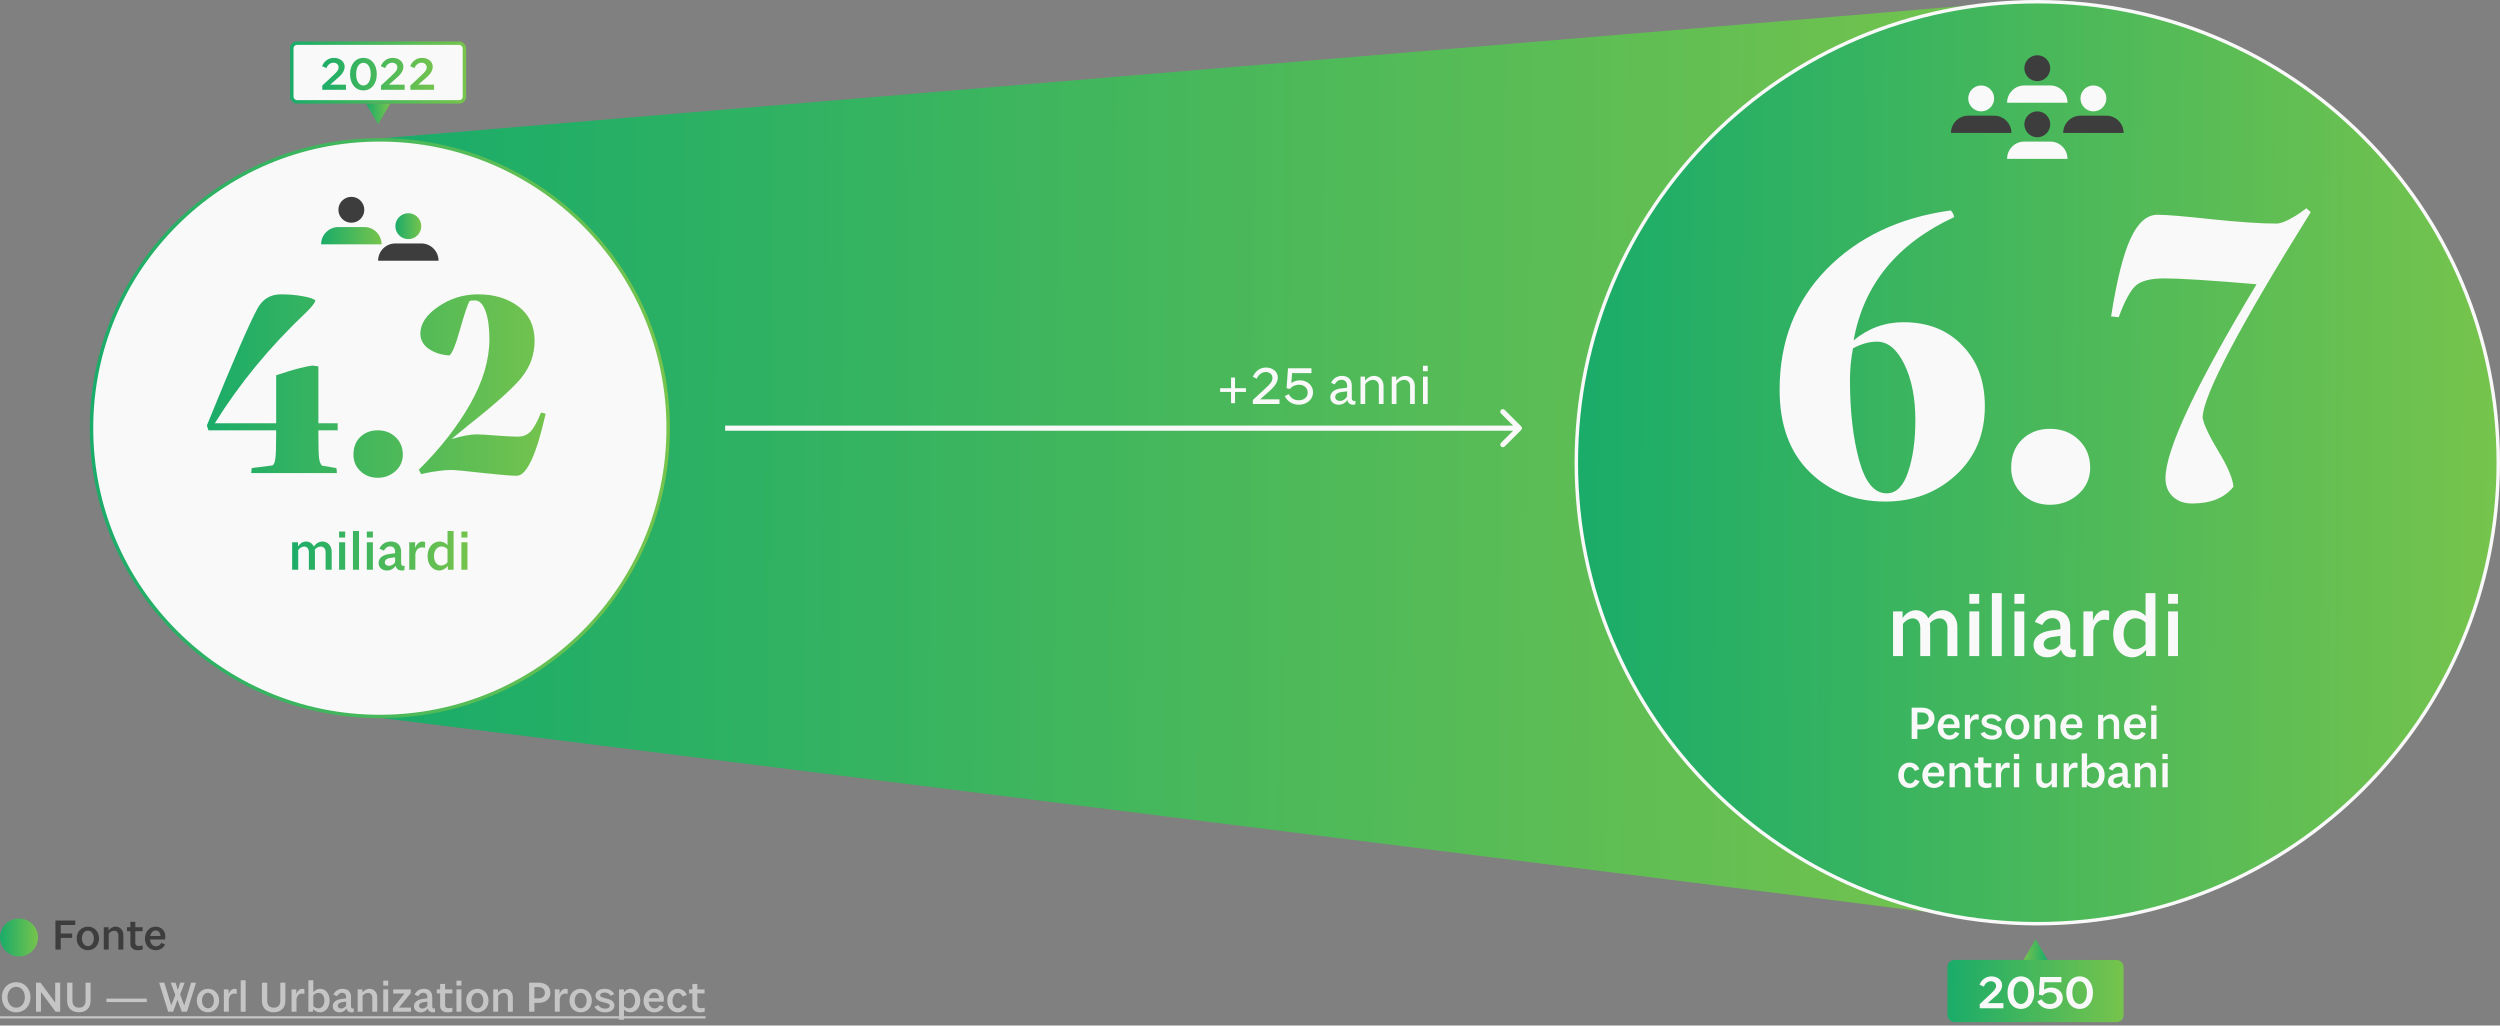 <svg width="724" height="297" viewBox="0 0 724 297" fill="none" xmlns="http://www.w3.org/2000/svg">
<rect x="0" y="0" width="724" height="297" fill="#808080" stroke="none"/>
<path d="M111 208V40L589 0V268L111 208Z" fill="url(#paint0_linear_477_167)"/>
<path d="M193.5 124C193.5 170.116 156.116 207.5 110 207.5C63.884 207.5 26.5 170.116 26.5 124C26.5 77.884 63.884 40.5 110 40.5C156.116 40.5 193.5 77.884 193.5 124Z" fill="#F9F9F9" stroke="url(#paint1_linear_477_167)"/>
<path d="M723.5 134C723.5 207.73 663.73 267.5 590 267.5C516.27 267.5 456.5 207.73 456.5 134C456.5 60.27 516.27 0.5 590 0.5C663.73 0.5 723.5 60.27 723.5 134Z" fill="url(#paint2_linear_477_167)" stroke="#F9F9F9"/>
<path d="M360.833 113.512V112.424H357.665V109.336H356.513V112.424H353.345V113.512H356.513V116.776H357.665V113.512H360.833ZM362.827 115.832V117H370.539V115.656H364.923L367.547 113.336C368.523 112.456 370.059 111.096 370.059 109.336C370.059 107.64 368.571 106.44 366.651 106.44C364.715 106.44 363.435 107.672 362.827 109.144L363.963 109.672C364.395 108.648 365.307 107.736 366.571 107.736C367.611 107.736 368.507 108.376 368.507 109.48C368.507 110.552 367.627 111.384 366.395 112.536L362.827 115.832ZM380.262 113.608C380.262 111.624 378.582 110.136 376.47 110.136C375.382 110.136 374.518 110.536 373.974 110.936L374.182 108.056H379.798V106.648H372.998L372.598 112.44L373.59 112.648C374.102 111.912 375.126 111.416 376.198 111.416C377.67 111.416 378.71 112.376 378.71 113.704C378.71 115.048 377.654 115.912 376.102 115.912C374.774 115.912 373.814 115.272 373.222 114.136L372.07 114.728C372.854 116.264 374.31 117.208 376.15 117.208C378.518 117.208 380.262 115.64 380.262 113.608ZM392.488 117.128L392.552 116.088C392.456 116.104 392.296 116.12 392.2 116.12C391.72 116.12 391.48 115.784 391.48 115.352V111.704C391.48 109.864 390.36 108.856 388.632 108.856C387.256 108.856 386.056 109.624 385.48 110.872L386.536 111.304C386.936 110.552 387.56 109.992 388.504 109.992C389.48 109.992 390.12 110.664 390.12 111.656V112.28L388.264 112.504C386.504 112.728 385.256 113.576 385.256 115.048C385.256 116.312 386.264 117.208 387.672 117.208C388.792 117.208 389.672 116.664 390.184 115.816C390.376 116.728 390.968 117.208 391.864 117.208C392.104 117.208 392.296 117.176 392.488 117.128ZM388.04 116.104C387.24 116.104 386.68 115.624 386.68 114.952C386.68 114.136 387.448 113.656 388.504 113.528L390.12 113.336V114.792C389.704 115.56 388.92 116.104 388.04 116.104ZM400.677 117V111.752C400.677 110.056 399.493 108.856 397.941 108.856C396.805 108.856 395.845 109.528 395.317 110.28V109.064H394.005V117H395.365V111.24C395.861 110.536 396.725 110.008 397.621 110.008C398.613 110.008 399.317 110.744 399.317 111.848V117H400.677ZM409.724 117V111.752C409.724 110.056 408.54 108.856 406.988 108.856C405.852 108.856 404.892 109.528 404.364 110.28V109.064H403.052V117H404.412V111.24C404.908 110.536 405.772 110.008 406.668 110.008C407.66 110.008 408.364 110.744 408.364 111.848V117H409.724ZM413.459 109.064H412.099V117H413.459V109.064ZM413.459 105.912H412.099V107.496H413.459V105.912Z" fill="#F9F9F9"/>
<path d="M59.898 123.25C67.372 104.839 72.242 93.576 74.508 89.461C75.992 86.623 78.31 85.216 81.461 85.242C83.648 85.242 85.732 85.425 87.711 85.789C89.69 86.128 90.914 86.557 91.383 87.078C91.018 87.938 90.094 89.084 88.609 90.516C78.115 100.438 69.312 111.128 62.203 122.586H79.977V108.68C84.82 107.039 88.362 106.102 90.602 105.867L92.203 106.102V122.586H97.789V124.617H92.203V125.477C92.203 129.201 92.268 131.583 92.398 132.625C92.529 133.667 92.815 134.409 93.258 134.852L97.398 135.555C97.503 135.867 97.555 136.349 97.555 137H72.75L72.906 135.555L78.922 134.774C79.338 134.513 79.612 133.862 79.742 132.82C79.898 131.779 79.977 129.357 79.977 125.555V124.617H60.367L59.898 123.25ZM102.359 131.649C102.359 129.513 103.023 127.807 104.352 126.531C105.68 125.255 107.359 124.617 109.391 124.617C111.474 124.617 113.206 125.281 114.586 126.609C115.966 127.938 116.656 129.617 116.656 131.649C116.656 133.576 115.94 135.177 114.508 136.453C113.076 137.729 111.37 138.367 109.391 138.367C107.411 138.367 105.745 137.729 104.391 136.453C103.036 135.177 102.359 133.576 102.359 131.649ZM121.305 136.024C127.503 129.878 132.451 123.55 136.148 117.039C139.872 110.503 141.734 104.201 141.734 98.133C141.734 94.826 141.357 92.143 140.602 90.086C139.846 88.029 138.831 87 137.555 87C137.346 87 137.112 87.013 136.852 87.039C136.617 87.065 136.422 87.078 136.266 87.078L136.031 87.156C135.51 87.912 134.586 90.62 133.258 95.281C131.956 99.943 130.914 102.495 130.133 102.938C127.789 102.781 125.797 102.143 124.156 101.024C122.542 99.878 121.734 98.406 121.734 96.609C121.734 93.771 123.466 91.167 126.93 88.797C130.393 86.427 134.234 85.242 138.453 85.242C143.141 85.242 147.034 86.414 150.133 88.758C153.258 91.102 154.82 94.409 154.82 98.68C154.82 102.742 153.505 106.362 150.875 109.539C148.245 112.69 143.089 117.287 135.406 123.328L130.758 127.156C133.857 126.245 136.279 125.789 138.023 125.789C139.039 125.789 140.992 125.906 143.883 126.141C146.799 126.349 148.818 126.453 149.938 126.453C151.474 126.453 152.711 125.958 153.648 124.969C154.612 123.953 155.628 122.117 156.695 119.461L158.023 119.813C155.315 131.818 152.516 137.807 149.625 137.781C147.984 137.781 144.69 137.508 139.742 136.961C134.82 136.388 131.747 136.102 130.523 136.102C129.508 136.102 128.284 136.206 126.852 136.414C125.445 136.596 124.26 136.792 123.297 137L121.969 137.313L121.305 136.024Z" fill="url(#paint3_linear_477_167)"/>
<path d="M96.06 165V159.784C96.06 158.04 94.892 156.824 93.404 156.824C92.38 156.824 91.468 157.416 90.892 158.28C90.46 157.384 89.628 156.824 88.668 156.824C87.66 156.824 86.796 157.448 86.3 158.216V157.032H84.604V165H86.364V159.288C86.764 158.728 87.436 158.28 88.124 158.28C88.892 158.28 89.452 158.936 89.452 159.928V165H91.212V159.784C91.212 159.576 91.196 159.368 91.164 159.176C91.58 158.664 92.236 158.28 92.908 158.28C93.708 158.28 94.3 158.936 94.3 159.928V165H96.06ZM99.958 157.032H98.198V165H99.958V157.032ZM99.958 153.928H98.198V155.672H99.958V153.928ZM103.974 153.784H102.214V165H103.974V153.784ZM107.989 157.032H106.229V165H107.989V157.032ZM107.989 153.928H106.229V155.672H107.989V153.928ZM117.109 165.112L117.189 163.832C117.093 163.848 116.917 163.864 116.821 163.864C116.389 163.864 116.165 163.56 116.165 163.128V159.752C116.165 157.848 115.013 156.824 113.157 156.824C111.653 156.824 110.437 157.624 109.877 158.904L111.189 159.464C111.557 158.76 112.133 158.232 112.997 158.232C113.861 158.232 114.421 158.808 114.421 159.704V160.216L112.645 160.456C110.853 160.712 109.637 161.592 109.637 163.048C109.637 164.312 110.645 165.224 112.053 165.224C113.157 165.224 114.037 164.68 114.533 163.864C114.805 164.792 115.461 165.224 116.389 165.224C116.661 165.224 116.885 165.176 117.109 165.112ZM112.629 163.864C111.941 163.864 111.445 163.448 111.445 162.856C111.445 162.136 112.101 161.704 113.013 161.592L114.421 161.4V162.824C114.037 163.432 113.381 163.864 112.629 163.864ZM120.286 165V160.52C120.43 159.432 121.038 158.52 122.254 158.52C122.51 158.52 122.878 158.568 123.102 158.632L123.118 156.952C122.942 156.872 122.574 156.824 122.302 156.824C121.374 156.824 120.526 157.688 120.222 158.728V157.032H118.526V165H120.286ZM127.714 163.784C126.53 163.784 125.682 162.648 125.682 161.048C125.682 159.432 126.578 158.264 127.81 158.264C128.53 158.264 129.218 158.584 129.602 159.064V162.824C129.17 163.4 128.45 163.784 127.714 163.784ZM131.362 165V153.784H129.602V157.864C129.074 157.24 128.194 156.824 127.346 156.824C125.298 156.824 123.826 158.6 123.826 161.08C123.826 163.48 125.25 165.224 127.234 165.224C128.114 165.224 129.122 164.664 129.698 163.896V165H131.362ZM135.38 157.032H133.62V165H135.38V157.032ZM135.38 153.928H133.62V155.672H135.38V153.928Z" fill="url(#paint4_linear_477_167)"/>
<path d="M566.848 190V181.524C566.848 178.69 564.95 176.714 562.532 176.714C560.868 176.714 559.386 177.676 558.45 179.08C557.748 177.624 556.396 176.714 554.836 176.714C553.198 176.714 551.794 177.728 550.988 178.976V177.052H548.232V190H551.092V180.718C551.742 179.808 552.834 179.08 553.952 179.08C555.2 179.08 556.11 180.146 556.11 181.758V190H558.97V181.524C558.97 181.186 558.944 180.848 558.892 180.536C559.568 179.704 560.634 179.08 561.726 179.08C563.026 179.08 563.988 180.146 563.988 181.758V190H566.848ZM573.182 177.052H570.322V190H573.182V177.052ZM573.182 172.008H570.322V174.842H573.182V172.008ZM579.707 171.774H576.847V190H579.707V171.774ZM586.233 177.052H583.373V190H586.233V177.052ZM586.233 172.008H583.373V174.842H586.233V172.008ZM601.052 190.182L601.182 188.102C601.026 188.128 600.74 188.154 600.584 188.154C599.882 188.154 599.518 187.66 599.518 186.958V181.472C599.518 178.378 597.646 176.714 594.63 176.714C592.186 176.714 590.21 178.014 589.3 180.094L591.432 181.004C592.03 179.86 592.966 179.002 594.37 179.002C595.774 179.002 596.684 179.938 596.684 181.394V182.226L593.798 182.616C590.886 183.032 588.91 184.462 588.91 186.828C588.91 188.882 590.548 190.364 592.836 190.364C594.63 190.364 596.06 189.48 596.866 188.154C597.308 189.662 598.374 190.364 599.882 190.364C600.324 190.364 600.688 190.286 601.052 190.182ZM593.772 188.154C592.654 188.154 591.848 187.478 591.848 186.516C591.848 185.346 592.914 184.644 594.396 184.462L596.684 184.15V186.464C596.06 187.452 594.994 188.154 593.772 188.154ZM606.215 190V182.72C606.449 180.952 607.437 179.47 609.413 179.47C609.829 179.47 610.427 179.548 610.791 179.652L610.817 176.922C610.531 176.792 609.933 176.714 609.491 176.714C607.983 176.714 606.605 178.118 606.111 179.808V177.052H603.355V190H606.215ZM618.286 188.024C616.362 188.024 614.984 186.178 614.984 183.578C614.984 180.952 616.44 179.054 618.442 179.054C619.612 179.054 620.73 179.574 621.354 180.354V186.464C620.652 187.4 619.482 188.024 618.286 188.024ZM624.214 190V171.774H621.354V178.404C620.496 177.39 619.066 176.714 617.688 176.714C614.36 176.714 611.968 179.6 611.968 183.63C611.968 187.53 614.282 190.364 617.506 190.364C618.936 190.364 620.574 189.454 621.51 188.206V190H624.214ZM630.743 177.052H627.883V190H630.743V177.052ZM630.743 172.008H627.883V174.842H630.743V172.008Z" fill="#F9F9F9"/>
<path d="M555.268 214V211.214H556.724C558.824 211.214 560.252 209.912 560.252 208.064C560.252 206.23 558.824 204.942 556.696 204.942H553.616V214H555.268ZM555.268 206.328H556.584C557.746 206.328 558.544 207.028 558.544 208.064C558.544 209.114 557.746 209.828 556.584 209.828H555.268V206.328ZM567.421 212.39L566.245 211.928C565.909 212.586 565.293 212.978 564.621 212.978C563.585 212.978 562.843 212.138 562.745 210.85H567.435C567.477 210.668 567.505 210.262 567.505 209.926C567.505 208.106 566.259 206.846 564.495 206.846C562.563 206.846 561.149 208.428 561.149 210.598C561.149 212.698 562.563 214.196 564.509 214.196C565.811 214.196 566.931 213.51 567.421 212.39ZM564.495 208.022C565.363 208.022 565.951 208.708 566.007 209.772H562.801C563.011 208.694 563.669 208.022 564.495 208.022ZM570.561 214V210.08C570.687 209.128 571.219 208.33 572.283 208.33C572.507 208.33 572.829 208.372 573.025 208.428L573.039 206.958C572.885 206.888 572.563 206.846 572.325 206.846C571.513 206.846 570.771 207.602 570.505 208.512V207.028H569.021V214H570.561ZM579.761 212.04C579.761 210.738 578.655 210.178 577.059 209.814C575.953 209.562 575.323 209.394 575.323 208.848C575.323 208.344 575.883 208.008 576.709 208.008C577.619 208.008 578.235 208.386 578.571 209.002L579.719 208.526C579.271 207.658 578.375 206.846 576.723 206.846C575.029 206.846 573.867 207.728 573.867 208.974C573.867 210.206 575.043 210.78 576.485 211.102C577.605 211.34 578.305 211.55 578.305 212.138C578.305 212.684 577.787 213.034 576.905 213.034C575.841 213.034 575.099 212.558 574.735 211.928L573.559 212.404C574.035 213.468 575.211 214.196 576.849 214.196C578.655 214.196 579.761 213.328 579.761 212.04ZM587.698 210.514C587.698 208.386 586.242 206.846 584.226 206.846C582.196 206.846 580.726 208.386 580.726 210.514C580.726 212.642 582.196 214.182 584.226 214.182C586.242 214.182 587.698 212.642 587.698 210.514ZM582.35 210.514C582.35 209.114 583.134 208.092 584.226 208.092C585.304 208.092 586.074 209.114 586.074 210.514C586.074 211.914 585.304 212.922 584.226 212.922C583.134 212.922 582.35 211.914 582.35 210.514ZM595.277 214V209.436C595.277 207.924 594.241 206.846 592.897 206.846C591.931 206.846 591.119 207.392 590.657 208.05V207.028H589.173V214H590.713V209.002C591.091 208.512 591.749 208.12 592.435 208.12C593.191 208.12 593.737 208.68 593.737 209.548V214H595.277ZM602.954 212.39L601.778 211.928C601.442 212.586 600.826 212.978 600.154 212.978C599.118 212.978 598.376 212.138 598.278 210.85H602.968C603.01 210.668 603.038 210.262 603.038 209.926C603.038 208.106 601.792 206.846 600.028 206.846C598.096 206.846 596.682 208.428 596.682 210.598C596.682 212.698 598.096 214.196 600.042 214.196C601.344 214.196 602.464 213.51 602.954 212.39ZM600.028 208.022C600.896 208.022 601.484 208.708 601.54 209.772H598.334C598.544 208.694 599.202 208.022 600.028 208.022ZM613.707 214V209.436C613.707 207.924 612.671 206.846 611.327 206.846C610.361 206.846 609.549 207.392 609.087 208.05V207.028H607.603V214H609.143V209.002C609.521 208.512 610.179 208.12 610.865 208.12C611.621 208.12 612.167 208.68 612.167 209.548V214H613.707ZM621.383 212.39L620.207 211.928C619.871 212.586 619.255 212.978 618.583 212.978C617.547 212.978 616.805 212.138 616.707 210.85H621.397C621.439 210.668 621.467 210.262 621.467 209.926C621.467 208.106 620.221 206.846 618.457 206.846C616.525 206.846 615.111 208.428 615.111 210.598C615.111 212.698 616.525 214.196 618.471 214.196C619.773 214.196 620.893 213.51 621.383 212.39ZM618.457 208.022C619.325 208.022 619.913 208.708 619.969 209.772H616.763C616.973 208.694 617.631 208.022 618.457 208.022ZM624.524 207.028H622.984V214H624.524V207.028ZM624.524 204.312H622.984V205.838H624.524V204.312ZM555.913 226.222L554.597 225.732C554.303 226.432 553.799 226.894 553.099 226.894C552.091 226.894 551.377 225.914 551.377 224.556C551.377 223.142 552.077 222.134 553.057 222.134C553.701 222.134 554.233 222.526 554.527 223.268L555.857 222.75C555.353 221.588 554.373 220.846 552.987 220.846C551.097 220.846 549.739 222.4 549.739 224.57C549.739 226.67 551.111 228.196 553.001 228.196C554.387 228.196 555.437 227.356 555.913 226.222ZM562.984 226.39L561.808 225.928C561.472 226.586 560.856 226.978 560.184 226.978C559.148 226.978 558.406 226.138 558.308 224.85H562.998C563.04 224.668 563.068 224.262 563.068 223.926C563.068 222.106 561.822 220.846 560.058 220.846C558.126 220.846 556.712 222.428 556.712 224.598C556.712 226.698 558.126 228.196 560.072 228.196C561.374 228.196 562.494 227.51 562.984 226.39ZM560.058 222.022C560.926 222.022 561.514 222.708 561.57 223.772H558.364C558.574 222.694 559.232 222.022 560.058 222.022ZM570.688 228V223.436C570.688 221.924 569.652 220.846 568.308 220.846C567.342 220.846 566.53 221.392 566.068 222.05V221.028H564.584V228H566.124V223.002C566.502 222.512 567.16 222.12 567.846 222.12C568.602 222.12 569.148 222.68 569.148 223.548V228H570.688ZM576.715 227.972V226.726C576.449 226.81 576.001 226.894 575.581 226.894C574.755 226.894 574.419 226.502 574.419 225.858V222.274H576.687V221.028H574.419V219.334H572.879V221.028H571.829V222.274H572.879V226.18C572.879 227.454 573.733 228.196 575.273 228.196C575.791 228.196 576.393 228.084 576.715 227.972ZM579.509 228V224.08C579.635 223.128 580.167 222.33 581.231 222.33C581.455 222.33 581.777 222.372 581.973 222.428L581.987 220.958C581.833 220.888 581.511 220.846 581.273 220.846C580.461 220.846 579.719 221.602 579.453 222.512V221.028H577.969V228H579.509ZM584.759 221.028H583.219V228H584.759V221.028ZM584.759 218.312H583.219V219.838H584.759V218.312ZM595.676 228V221.028H594.136V225.802C593.814 226.432 593.226 226.908 592.526 226.908C591.77 226.908 591.238 226.306 591.238 225.466V221.028H589.698V225.592C589.698 227.09 590.678 228.182 592.008 228.182C592.988 228.182 593.772 227.622 594.192 226.866V228H595.676ZM599.169 228V224.08C599.295 223.128 599.827 222.33 600.891 222.33C601.115 222.33 601.437 222.372 601.633 222.428L601.647 220.958C601.493 220.888 601.171 220.846 600.933 220.846C600.121 220.846 599.379 221.602 599.113 222.512V221.028H597.629V228H599.169ZM609.501 224.5C609.501 222.372 608.269 220.846 606.561 220.846C605.777 220.846 604.937 221.28 604.419 221.924V218.186H602.879V228H604.335V227.146C604.825 227.748 605.693 228.196 606.463 228.196C608.227 228.196 609.501 226.642 609.501 224.5ZM606.015 226.936C605.371 226.936 604.769 226.628 604.419 226.166V222.904C604.769 222.428 605.399 222.106 606.071 222.106C607.121 222.106 607.877 223.086 607.877 224.472C607.877 225.9 607.093 226.936 606.015 226.936ZM617.007 228.098L617.077 226.978C616.993 226.992 616.839 227.006 616.755 227.006C616.377 227.006 616.181 226.74 616.181 226.362V223.408C616.181 221.742 615.173 220.846 613.549 220.846C612.233 220.846 611.169 221.546 610.679 222.666L611.827 223.156C612.149 222.54 612.653 222.078 613.409 222.078C614.165 222.078 614.655 222.582 614.655 223.366V223.814L613.101 224.024C611.533 224.248 610.469 225.018 610.469 226.292C610.469 227.398 611.351 228.196 612.583 228.196C613.549 228.196 614.319 227.72 614.753 227.006C614.991 227.818 615.565 228.196 616.377 228.196C616.615 228.196 616.811 228.154 617.007 228.098ZM613.087 227.006C612.485 227.006 612.051 226.642 612.051 226.124C612.051 225.494 612.625 225.116 613.423 225.018L614.655 224.85V226.096C614.319 226.628 613.745 227.006 613.087 227.006ZM624.351 228V223.436C624.351 221.924 623.315 220.846 621.971 220.846C621.005 220.846 620.193 221.392 619.731 222.05V221.028H618.247V228H619.787V223.002C620.165 222.512 620.823 222.12 621.509 222.12C622.265 222.12 622.811 222.68 622.811 223.548V228H624.351ZM627.771 221.028H626.231V228H627.771V221.028ZM627.771 218.312H626.231V219.838H627.771V218.312Z" fill="#F9F9F9"/>
<path d="M515.375 112.875C515.375 98.875 519.917 87.229 529 77.938C538.125 68.646 550.104 62.979 564.938 60.938C565.438 61.438 565.771 62.084 565.938 62.875C549.396 70.542 539.688 82.438 536.812 98.563C541.062 95.063 545.875 93.313 551.25 93.313C558.333 93.313 564.021 95.563 568.312 100.063C572.646 104.521 574.812 110.375 574.812 117.625C574.812 125.833 572 132.5 566.375 137.625C560.792 142.708 554 145.25 546 145.25C537.208 145.25 529.896 142.396 524.062 136.688C518.271 130.979 515.375 123.042 515.375 112.875ZM535.75 110.063C535.75 119.021 536.625 126.729 538.375 133.188C540.125 139.646 542.792 142.875 546.375 142.875C549.125 142.875 551.188 140.833 552.562 136.75C553.979 132.625 554.688 127.625 554.688 121.75C554.688 115.25 553.625 109.833 551.5 105.5C549.375 101.125 546.729 98.938 543.562 98.938C541.354 98.938 539.042 99.584 536.625 100.875C536.042 103.875 535.75 106.938 535.75 110.063ZM582.438 135.438C582.438 132.021 583.5 129.292 585.625 127.25C587.75 125.208 590.438 124.188 593.688 124.188C597.021 124.188 599.792 125.25 602 127.375C604.208 129.5 605.312 132.188 605.312 135.438C605.312 138.521 604.167 141.083 601.875 143.125C599.583 145.167 596.854 146.188 593.688 146.188C590.521 146.188 587.854 145.167 585.688 143.125C583.521 141.083 582.438 138.521 582.438 135.438ZM611.375 91.625C613 81.209 614.875 73.709 617 69.125C619.125 64.5 621.729 62.188 624.812 62.188C627.271 62.188 632.521 62.625 640.562 63.5C648.646 64.334 654.875 64.75 659.25 64.75C660.083 64.75 661.229 64.396 662.688 63.688C664.146 62.938 665.375 62.188 666.375 61.438L667.938 60.313L669.188 61.438C648.438 94.729 638 114.563 637.875 120.938C638.208 122.896 639.708 126.104 642.375 130.563C645.083 134.979 646.562 138.438 646.812 140.938C644.271 144.188 640.271 145.813 634.812 145.813C632.521 145.813 630.667 145.146 629.25 143.813C627.833 142.479 627.125 140.708 627.125 138.5C627.125 130.292 635.917 111.563 653.5 82.313C640.208 81.188 631.333 80.625 626.875 80.625C622.958 80.625 620.208 81.292 618.625 82.625C617.042 83.959 615.354 87.042 613.562 91.875L611.375 91.625Z" fill="#F9F9F9"/>
<path d="M440.53 124.53C440.823 124.238 440.823 123.763 440.53 123.47L435.757 118.697C435.464 118.404 434.99 118.404 434.697 118.697C434.404 118.99 434.404 119.465 434.697 119.757L438.939 124L434.697 128.243C434.404 128.536 434.404 129.011 434.697 129.303C434.99 129.596 435.464 129.596 435.757 129.303L440.53 124.53ZM210 124.75L440 124.75V123.25L210 123.25V124.75Z" fill="#F9F9F9"/>
<path d="M589.5 272L593 278L586 278L589.5 272Z" fill="url(#paint5_linear_477_167)"/>
<rect x="564.5" y="278.5" width="50" height="17" rx="1.5" fill="url(#paint6_linear_477_167)"/>
<path d="M573.332 290.782V292H580.192V290.516H575.614L577.616 288.78C578.582 287.954 579.814 286.834 579.814 285.336C579.814 283.824 578.47 282.76 576.734 282.76C574.97 282.76 573.808 283.852 573.276 285.168L574.508 285.714C574.844 284.888 575.586 284.16 576.566 284.16C577.378 284.16 578.064 284.664 578.064 285.504C578.064 286.33 577.42 286.96 576.342 287.968L573.332 290.782ZM589.116 287.464C589.116 284.664 587.548 282.76 585.252 282.76C582.942 282.76 581.374 284.664 581.374 287.464C581.374 290.278 582.942 292.182 585.252 292.182C587.548 292.182 589.116 290.278 589.116 287.464ZM583.138 287.464C583.138 285.49 583.978 284.188 585.252 284.188C586.512 284.188 587.366 285.49 587.366 287.464C587.366 289.452 586.512 290.754 585.252 290.754C583.978 290.754 583.138 289.452 583.138 287.464ZM597.382 289.032C597.382 287.268 595.912 285.994 594.036 285.994C593.126 285.994 592.398 286.302 591.936 286.624L592.076 284.468H596.99V282.942H590.816L590.48 288.052L591.558 288.29C592.006 287.744 592.818 287.366 593.658 287.366C594.834 287.366 595.632 288.094 595.632 289.102C595.632 290.138 594.806 290.782 593.602 290.782C592.538 290.782 591.74 290.278 591.25 289.382L589.99 290.026C590.718 291.384 592.034 292.196 593.686 292.196C595.828 292.196 597.382 290.824 597.382 289.032ZM606.124 287.464C606.124 284.664 604.556 282.76 602.26 282.76C599.95 282.76 598.382 284.664 598.382 287.464C598.382 290.278 599.95 292.182 602.26 292.182C604.556 292.182 606.124 290.278 606.124 287.464ZM600.146 287.464C600.146 285.49 600.986 284.188 602.26 284.188C603.52 284.188 604.374 285.49 604.374 287.464C604.374 289.452 603.52 290.754 602.26 290.754C600.986 290.754 600.146 289.452 600.146 287.464Z" fill="#F9F9F9"/>
<rect x="564.5" y="278.5" width="50" height="17" rx="1.5" stroke="url(#paint7_linear_477_167)"/>
<path d="M109.5 36L106 30L113 30L109.5 36Z" fill="url(#paint8_linear_477_167)"/>
<rect x="84.5" y="12.5" width="50" height="17" rx="1.5" fill="#F9F9F9"/>
<path d="M93.332 24.782V26H100.192V24.516H95.614L97.616 22.78C98.582 21.954 99.814 20.834 99.814 19.336C99.814 17.824 98.47 16.76 96.734 16.76C94.97 16.76 93.808 17.852 93.276 19.168L94.508 19.714C94.844 18.888 95.586 18.16 96.566 18.16C97.378 18.16 98.064 18.664 98.064 19.504C98.064 20.33 97.42 20.96 96.342 21.968L93.332 24.782ZM109.116 21.464C109.116 18.664 107.548 16.76 105.252 16.76C102.942 16.76 101.374 18.664 101.374 21.464C101.374 24.278 102.942 26.182 105.252 26.182C107.548 26.182 109.116 24.278 109.116 21.464ZM103.138 21.464C103.138 19.49 103.978 18.188 105.252 18.188C106.512 18.188 107.366 19.49 107.366 21.464C107.366 23.452 106.512 24.754 105.252 24.754C103.978 24.754 103.138 23.452 103.138 21.464ZM110.34 24.782V26H117.2V24.516H112.622L114.624 22.78C115.59 21.954 116.822 20.834 116.822 19.336C116.822 17.824 115.478 16.76 113.742 16.76C111.978 16.76 110.816 17.852 110.284 19.168L111.516 19.714C111.852 18.888 112.594 18.16 113.574 18.16C114.386 18.16 115.072 18.664 115.072 19.504C115.072 20.33 114.428 20.96 113.35 21.968L110.34 24.782ZM118.844 24.782V26H125.704V24.516H121.126L123.128 22.78C124.094 21.954 125.326 20.834 125.326 19.336C125.326 17.824 123.982 16.76 122.246 16.76C120.482 16.76 119.32 17.852 118.788 19.168L120.02 19.714C120.356 18.888 121.098 18.16 122.078 18.16C122.89 18.16 123.576 18.664 123.576 19.504C123.576 20.33 122.932 20.96 121.854 21.968L118.844 24.782Z" fill="url(#paint9_linear_477_167)"/>
<rect x="84.5" y="12.5" width="50" height="17" rx="1.5" stroke="url(#paint10_linear_477_167)"/>
<path d="M8.827 288.801C8.827 286.279 7.098 284.446 4.693 284.446C2.288 284.446 0.546 286.266 0.546 288.788C0.546 291.323 2.288 293.169 4.693 293.169C7.098 293.169 8.827 291.336 8.827 288.801ZM2.171 288.788C2.171 287.046 3.224 285.785 4.693 285.785C6.149 285.785 7.202 287.046 7.202 288.788C7.202 290.556 6.149 291.83 4.693 291.83C3.224 291.83 2.171 290.556 2.171 288.788ZM11.865 293V287.28L16.103 293H17.429V284.589H15.986V290.361L11.748 284.589H10.422V293H11.865ZM26.232 289.841V284.589H24.776V289.841C24.776 291.102 24.087 291.817 22.878 291.817C21.669 291.817 20.98 291.102 20.98 289.841V284.589H19.446V289.841C19.446 291.856 20.72 293.156 22.852 293.156C24.984 293.156 26.232 291.856 26.232 289.841ZM30.817 290.192H42.517V289.204H30.817V290.192ZM50.132 293L51.393 289.555L51.406 289.581L52.654 293L54.149 292.987L56.775 284.589H55.358L53.356 291.167L52.16 288.008L53.46 284.589H52.173L51.51 286.682L50.834 284.589H49.443L50.769 288.125L49.586 291.167L47.597 284.589H46.089L48.702 293H50.132ZM63.461 289.763C63.461 287.787 62.109 286.357 60.237 286.357C58.352 286.357 56.987 287.787 56.987 289.763C56.987 291.739 58.352 293.169 60.237 293.169C62.109 293.169 63.461 291.739 63.461 289.763ZM58.495 289.763C58.495 288.463 59.223 287.514 60.237 287.514C61.238 287.514 61.953 288.463 61.953 289.763C61.953 291.063 61.238 291.999 60.237 291.999C59.223 291.999 58.495 291.063 58.495 289.763ZM66.261 293V289.36C66.378 288.476 66.872 287.735 67.86 287.735C68.068 287.735 68.367 287.774 68.549 287.826L68.562 286.461C68.419 286.396 68.12 286.357 67.899 286.357C67.145 286.357 66.456 287.059 66.209 287.904V286.526H64.831V293H66.261ZM71.136 283.887H69.706V293H71.136V283.887ZM82.638 289.841V284.589H81.182V289.841C81.182 291.102 80.493 291.817 79.284 291.817C78.075 291.817 77.386 291.102 77.386 289.841V284.589H75.852V289.841C75.852 291.856 77.126 293.156 79.258 293.156C81.39 293.156 82.638 291.856 82.638 289.841ZM85.862 293V289.36C85.98 288.476 86.474 287.735 87.462 287.735C87.669 287.735 87.969 287.774 88.15 287.826L88.163 286.461C88.02 286.396 87.722 286.357 87.501 286.357C86.746 286.357 86.058 287.059 85.811 287.904V286.526H84.433V293H85.862ZM95.457 289.75C95.457 287.774 94.312 286.357 92.727 286.357C91.999 286.357 91.219 286.76 90.737 287.358V283.887H89.308V293H90.659V292.207C91.115 292.766 91.921 293.182 92.635 293.182C94.273 293.182 95.457 291.739 95.457 289.75ZM92.219 292.012C91.621 292.012 91.062 291.726 90.737 291.297V288.268C91.062 287.826 91.647 287.527 92.272 287.527C93.246 287.527 93.948 288.437 93.948 289.724C93.948 291.05 93.221 292.012 92.219 292.012ZM102.425 293.091L102.49 292.051C102.412 292.064 102.269 292.077 102.191 292.077C101.84 292.077 101.658 291.83 101.658 291.479V288.736C101.658 287.189 100.722 286.357 99.215 286.357C97.993 286.357 97.004 287.007 96.549 288.047L97.615 288.502C97.915 287.93 98.382 287.501 99.085 287.501C99.787 287.501 100.241 287.969 100.241 288.697V289.113L98.799 289.308C97.343 289.516 96.355 290.231 96.355 291.414C96.355 292.441 97.174 293.182 98.317 293.182C99.215 293.182 99.93 292.74 100.332 292.077C100.553 292.831 101.086 293.182 101.84 293.182C102.061 293.182 102.243 293.143 102.425 293.091ZM98.785 292.077C98.227 292.077 97.823 291.739 97.823 291.258C97.823 290.673 98.356 290.322 99.097 290.231L100.241 290.075V291.232C99.93 291.726 99.397 292.077 98.785 292.077ZM109.245 293V288.762C109.245 287.358 108.283 286.357 107.035 286.357C106.138 286.357 105.384 286.864 104.955 287.475V286.526H103.577V293H105.007V288.359C105.358 287.904 105.969 287.54 106.606 287.54C107.308 287.54 107.815 288.06 107.815 288.866V293H109.245ZM112.421 286.526H110.991V293H112.421V286.526ZM112.421 284.004H110.991V285.421H112.421V284.004ZM113.877 287.722H117.14L113.799 291.934V293H119.012V291.804H115.541L118.96 287.592V286.526H113.877V287.722ZM125.95 293.091L126.015 292.051C125.937 292.064 125.794 292.077 125.716 292.077C125.365 292.077 125.183 291.83 125.183 291.479V288.736C125.183 287.189 124.247 286.357 122.739 286.357C121.517 286.357 120.529 287.007 120.074 288.047L121.14 288.502C121.439 287.93 121.907 287.501 122.609 287.501C123.311 287.501 123.766 287.969 123.766 288.697V289.113L122.323 289.308C120.867 289.516 119.879 290.231 119.879 291.414C119.879 292.441 120.698 293.182 121.842 293.182C122.739 293.182 123.454 292.74 123.857 292.077C124.078 292.831 124.611 293.182 125.365 293.182C125.586 293.182 125.768 293.143 125.95 293.091ZM122.31 292.077C121.751 292.077 121.348 291.739 121.348 291.258C121.348 290.673 121.881 290.322 122.622 290.231L123.766 290.075V291.232C123.454 291.726 122.921 292.077 122.31 292.077ZM131.027 292.974V291.817C130.78 291.895 130.364 291.973 129.974 291.973C129.207 291.973 128.895 291.609 128.895 291.011V287.683H131.001V286.526H128.895V284.953H127.465V286.526H126.49V287.683H127.465V291.31C127.465 292.493 128.258 293.182 129.688 293.182C130.169 293.182 130.728 293.078 131.027 292.974ZM133.622 286.526H132.192V293H133.622V286.526ZM133.622 284.004H132.192V285.421H133.622V284.004ZM141.474 289.763C141.474 287.787 140.122 286.357 138.25 286.357C136.365 286.357 135 287.787 135 289.763C135 291.739 136.365 293.169 138.25 293.169C140.122 293.169 141.474 291.739 141.474 289.763ZM136.508 289.763C136.508 288.463 137.236 287.514 138.25 287.514C139.251 287.514 139.966 288.463 139.966 289.763C139.966 291.063 139.251 291.999 138.25 291.999C137.236 291.999 136.508 291.063 136.508 289.763ZM148.512 293V288.762C148.512 287.358 147.55 286.357 146.302 286.357C145.405 286.357 144.651 286.864 144.222 287.475V286.526H142.844V293H144.274V288.359C144.625 287.904 145.236 287.54 145.873 287.54C146.575 287.54 147.082 288.06 147.082 288.866V293H148.512ZM154.766 293V290.413H156.118C158.068 290.413 159.394 289.204 159.394 287.488C159.394 285.785 158.068 284.589 156.092 284.589H153.232V293H154.766ZM154.766 285.876H155.988C157.067 285.876 157.808 286.526 157.808 287.488C157.808 288.463 157.067 289.126 155.988 289.126H154.766V285.876ZM162.098 293V289.36C162.215 288.476 162.709 287.735 163.697 287.735C163.905 287.735 164.204 287.774 164.386 287.826L164.399 286.461C164.256 286.396 163.957 286.357 163.736 286.357C162.982 286.357 162.293 287.059 162.046 287.904V286.526H160.668V293H162.098ZM171.397 289.763C171.397 287.787 170.045 286.357 168.173 286.357C166.288 286.357 164.923 287.787 164.923 289.763C164.923 291.739 166.288 293.169 168.173 293.169C170.045 293.169 171.397 291.739 171.397 289.763ZM166.431 289.763C166.431 288.463 167.159 287.514 168.173 287.514C169.174 287.514 169.889 288.463 169.889 289.763C169.889 291.063 169.174 291.999 168.173 291.999C167.159 291.999 166.431 291.063 166.431 289.763ZM177.927 291.18C177.927 289.971 176.9 289.451 175.418 289.113C174.391 288.879 173.806 288.723 173.806 288.216C173.806 287.748 174.326 287.436 175.093 287.436C175.938 287.436 176.51 287.787 176.822 288.359L177.888 287.917C177.472 287.111 176.64 286.357 175.106 286.357C173.533 286.357 172.454 287.176 172.454 288.333C172.454 289.477 173.546 290.01 174.885 290.309C175.925 290.53 176.575 290.725 176.575 291.271C176.575 291.778 176.094 292.103 175.275 292.103C174.287 292.103 173.598 291.661 173.26 291.076L172.168 291.518C172.61 292.506 173.702 293.182 175.223 293.182C176.9 293.182 177.927 292.376 177.927 291.18ZM182.178 292.012C181.645 292.012 181.073 291.752 180.709 291.349V288.359C181.021 287.917 181.58 287.501 182.23 287.501C183.205 287.501 183.92 288.398 183.92 289.737C183.92 291.076 183.205 292.012 182.178 292.012ZM185.428 289.737C185.428 287.761 184.193 286.357 182.672 286.357C181.723 286.357 181.008 286.903 180.67 287.462V286.526H179.279V295.314H180.709V292.337C181.112 292.844 181.814 293.169 182.581 293.169C184.18 293.169 185.428 291.726 185.428 289.737ZM192.189 291.505L191.097 291.076C190.785 291.687 190.213 292.051 189.589 292.051C188.627 292.051 187.938 291.271 187.847 290.075H192.202C192.241 289.906 192.267 289.529 192.267 289.217C192.267 287.527 191.11 286.357 189.472 286.357C187.678 286.357 186.365 287.826 186.365 289.841C186.365 291.791 187.678 293.182 189.485 293.182C190.694 293.182 191.734 292.545 192.189 291.505ZM189.472 287.449C190.278 287.449 190.824 288.086 190.876 289.074H187.899C188.094 288.073 188.705 287.449 189.472 287.449ZM198.967 291.349L197.745 290.894C197.472 291.544 197.004 291.973 196.354 291.973C195.418 291.973 194.755 291.063 194.755 289.802C194.755 288.489 195.405 287.553 196.315 287.553C196.913 287.553 197.407 287.917 197.68 288.606L198.915 288.125C198.447 287.046 197.537 286.357 196.25 286.357C194.495 286.357 193.234 287.8 193.234 289.815C193.234 291.765 194.508 293.182 196.263 293.182C197.55 293.182 198.525 292.402 198.967 291.349ZM204.076 292.974V291.817C203.829 291.895 203.413 291.973 203.023 291.973C202.256 291.973 201.944 291.609 201.944 291.011V287.683H204.05V286.526H201.944V284.953H200.514V286.526H199.539V287.683H200.514V291.31C200.514 292.493 201.307 293.182 202.737 293.182C203.218 293.182 203.777 293.078 204.076 292.974Z" fill="#C5C5C5"/>
<path d="M0 294.3H204.336V294.95H0V294.3Z" fill="#C5C5C5"/>
<path d="M20.902 271.62V270.359H17.587V267.876H21.799V266.589H16.053V275H17.587V271.62H20.902ZM28.683 271.763C28.683 269.787 27.331 268.357 25.459 268.357C23.574 268.357 22.209 269.787 22.209 271.763C22.209 273.739 23.574 275.169 25.459 275.169C27.331 275.169 28.683 273.739 28.683 271.763ZM23.717 271.763C23.717 270.463 24.445 269.514 25.459 269.514C26.46 269.514 27.175 270.463 27.175 271.763C27.175 273.063 26.46 273.999 25.459 273.999C24.445 273.999 23.717 273.063 23.717 271.763ZM35.721 275V270.762C35.721 269.358 34.759 268.357 33.511 268.357C32.614 268.357 31.86 268.864 31.431 269.475V268.526H30.053V275H31.483V270.359C31.834 269.904 32.445 269.54 33.082 269.54C33.784 269.54 34.291 270.06 34.291 270.866V275H35.721ZM41.316 274.974V273.817C41.069 273.895 40.654 273.973 40.264 273.973C39.496 273.973 39.184 273.609 39.184 273.011V269.683H41.291V268.526H39.184V266.953H37.755V268.526H36.779V269.683H37.755V273.31C37.755 274.493 38.547 275.182 39.977 275.182C40.459 275.182 41.017 275.078 41.316 274.974ZM47.8 273.505L46.708 273.076C46.396 273.687 45.824 274.051 45.2 274.051C44.238 274.051 43.549 273.271 43.458 272.075H47.813C47.852 271.906 47.878 271.529 47.878 271.217C47.878 269.527 46.721 268.357 45.083 268.357C43.289 268.357 41.976 269.826 41.976 271.841C41.976 273.791 43.289 275.182 45.096 275.182C46.305 275.182 47.345 274.545 47.8 273.505ZM45.083 269.449C45.889 269.449 46.435 270.086 46.487 271.074H43.51C43.705 270.073 44.316 269.449 45.083 269.449Z" fill="#3D3D3D"/>
<circle cx="5.5" cy="271.5" r="5.5" fill="url(#paint11_linear_477_167)"/>
<path d="M581.25 46C581.25 43.239 583.489 41 586.25 41H593.75C596.512 41 598.75 43.239 598.75 46H581.25Z" fill="#F9F9F9"/>
<path d="M581.25 29.75C581.25 26.988 583.489 24.75 586.25 24.75H593.75C596.512 24.75 598.75 26.988 598.75 29.75H581.25Z" fill="#F9F9F9"/>
<path d="M597.5 38.5C597.5 35.739 599.739 33.5 602.5 33.5H610C612.761 33.5 615 35.739 615 38.5H597.5Z" fill="#3D3D3D"/>
<path d="M565 38.5C565 35.739 567.239 33.5 570 33.5H577.5C580.262 33.5 582.5 35.739 582.5 38.5H565Z" fill="#3D3D3D"/>
<circle cx="590" cy="35.999" r="3.75" fill="#3D3D3D"/>
<circle cx="590" cy="19.75" r="3.75" fill="#3D3D3D"/>
<circle cx="606.25" cy="28.5" r="3.75" fill="#F9F9F9"/>
<circle cx="573.75" cy="28.5" r="3.75" fill="#F9F9F9"/>
<path d="M93 70.751C93 67.989 95.239 65.751 98 65.751H105.5C108.261 65.751 110.5 67.989 110.5 70.751H93Z" fill="url(#paint12_linear_477_167)"/>
<path d="M109.5 75.501C109.5 72.739 111.738 70.501 114.499 70.501H121.999C124.761 70.501 126.999 72.739 126.999 75.501H109.5Z" fill="#3D3D3D"/>
<circle cx="101.75" cy="60.75" r="3.75" fill="#3D3D3D"/>
<circle cx="118.25" cy="65.5" r="3.75" fill="url(#paint13_linear_477_167)"/>
<defs>
<linearGradient id="paint0_linear_477_167" x1="15.301" y1="-64.908" x2="713.305" y2="-59.156" gradientUnits="userSpaceOnUse">
<stop stop-color="#07A76F"/>
<stop offset="1" stop-color="#8ECA45"/>
</linearGradient>
<linearGradient id="paint1_linear_477_167" x1="-7.635" y1="-0.689" x2="237.7" y2="0.445" gradientUnits="userSpaceOnUse">
<stop stop-color="#07A76F"/>
<stop offset="1" stop-color="#8ECA45"/>
</linearGradient>
<linearGradient id="paint2_linear_477_167" x1="402.344" y1="-64.908" x2="793.712" y2="-63.1" gradientUnits="userSpaceOnUse">
<stop stop-color="#07A76F"/>
<stop offset="1" stop-color="#8ECA45"/>
</linearGradient>
<linearGradient id="paint3_linear_477_167" x1="38.579" y1="52.624" x2="187.53" y2="53.502" gradientUnits="userSpaceOnUse">
<stop stop-color="#07A76F"/>
<stop offset="1" stop-color="#8ECA45"/>
</linearGradient>
<linearGradient id="paint4_linear_477_167" x1="72.189" y1="148.125" x2="151.029" y2="149.354" gradientUnits="userSpaceOnUse">
<stop stop-color="#07A76F"/>
<stop offset="1" stop-color="#8ECA45"/>
</linearGradient>
<linearGradient id="paint5_linear_477_167" x1="594.401" y1="279.453" x2="584.179" y2="279.398" gradientUnits="userSpaceOnUse">
<stop stop-color="#07A76F"/>
<stop offset="1" stop-color="#8ECA45"/>
</linearGradient>
<linearGradient id="paint6_linear_477_167" x1="553.789" y1="273.641" x2="628.255" y2="274.615" gradientUnits="userSpaceOnUse">
<stop stop-color="#07A76F"/>
<stop offset="1" stop-color="#8ECA45"/>
</linearGradient>
<linearGradient id="paint7_linear_477_167" x1="553.789" y1="273.641" x2="628.255" y2="274.615" gradientUnits="userSpaceOnUse">
<stop stop-color="#07A76F"/>
<stop offset="1" stop-color="#8ECA45"/>
</linearGradient>
<linearGradient id="paint8_linear_477_167" x1="104.599" y1="28.547" x2="114.821" y2="28.602" gradientUnits="userSpaceOnUse">
<stop stop-color="#07A76F"/>
<stop offset="1" stop-color="#8ECA45"/>
</linearGradient>
<linearGradient id="paint9_linear_477_167" x1="84.993" y1="10.609" x2="136.098" y2="11.2" gradientUnits="userSpaceOnUse">
<stop stop-color="#07A76F"/>
<stop offset="1" stop-color="#8ECA45"/>
</linearGradient>
<linearGradient id="paint10_linear_477_167" x1="73.789" y1="7.64" x2="148.255" y2="8.615" gradientUnits="userSpaceOnUse">
<stop stop-color="#07A76F"/>
<stop offset="1" stop-color="#8ECA45"/>
</linearGradient>
<linearGradient id="paint11_linear_477_167" x1="-2.202" y1="263.336" x2="13.861" y2="263.41" gradientUnits="userSpaceOnUse">
<stop stop-color="#07A76F"/>
<stop offset="1" stop-color="#8ECA45"/>
</linearGradient>
<linearGradient id="paint12_linear_477_167" x1="89.496" y1="64.54" x2="115.046" y2="64.953" gradientUnits="userSpaceOnUse">
<stop stop-color="#07A76F"/>
<stop offset="1" stop-color="#8ECA45"/>
</linearGradient>
<linearGradient id="paint13_linear_477_167" x1="112.998" y1="59.934" x2="123.951" y2="59.984" gradientUnits="userSpaceOnUse">
<stop stop-color="#07A76F"/>
<stop offset="1" stop-color="#8ECA45"/>
</linearGradient>
</defs>
</svg>
